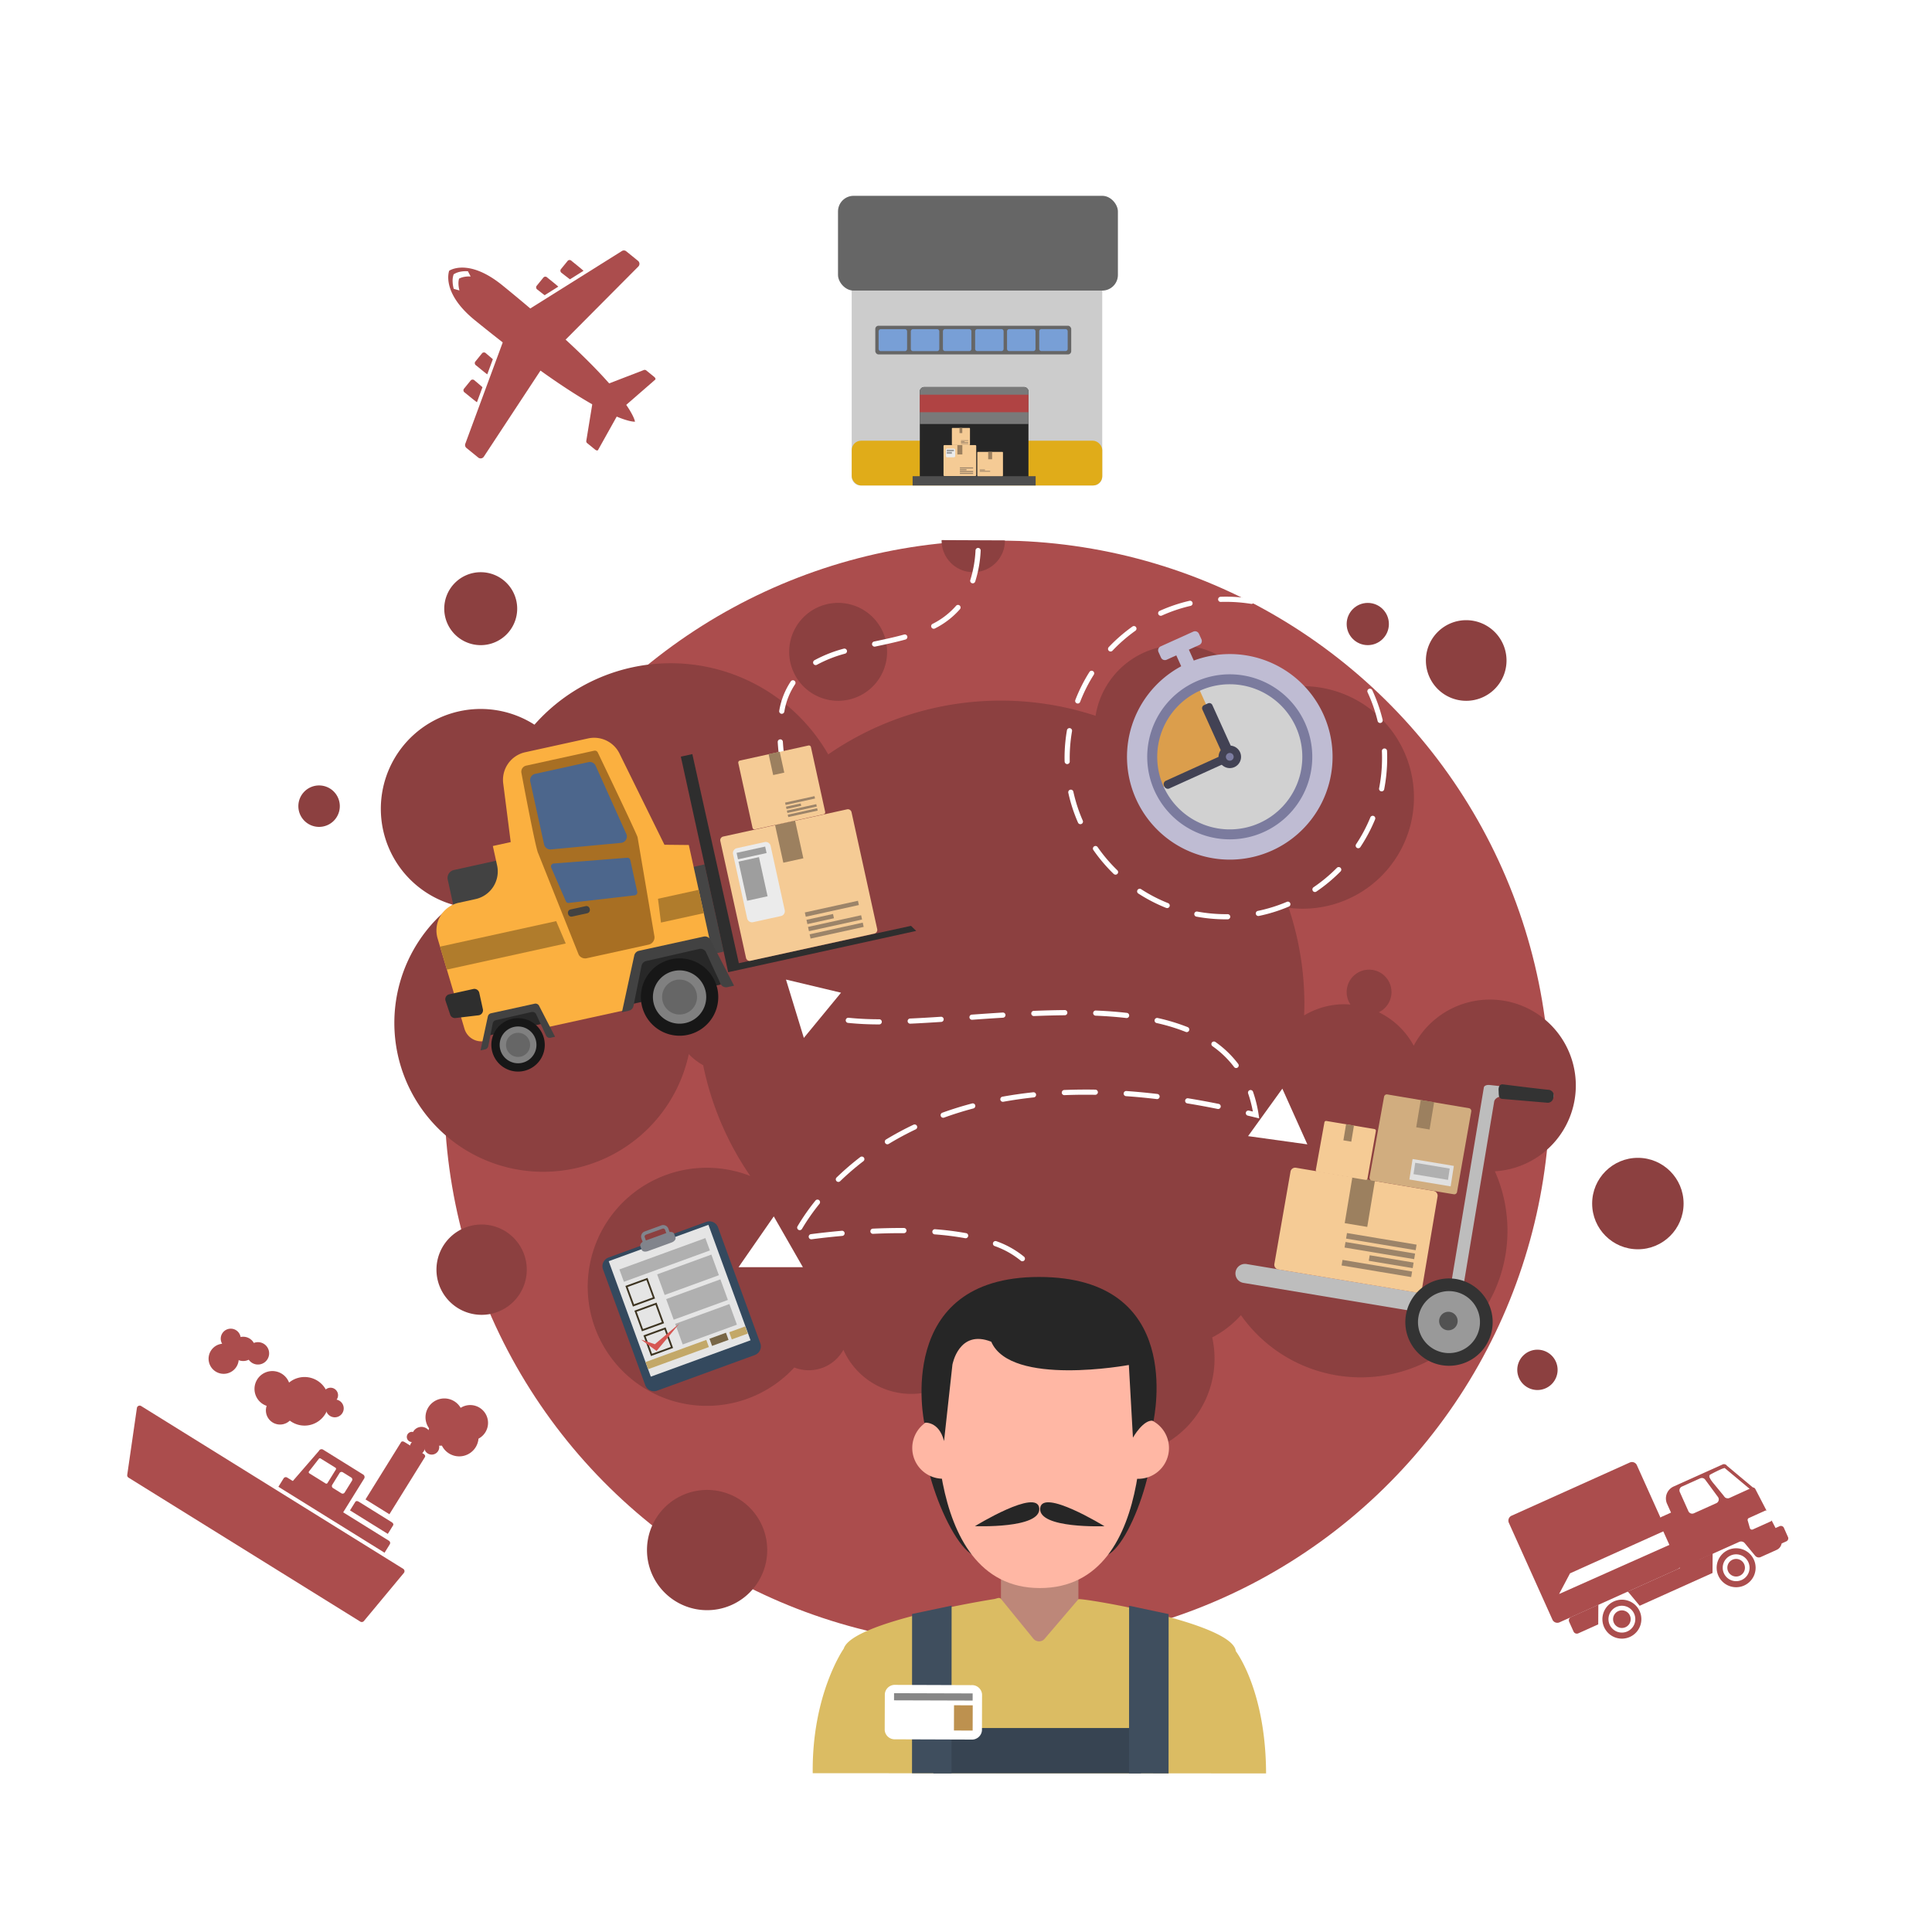 <svg xmlns="http://www.w3.org/2000/svg" viewBox="0 0 292 292"><defs><style>.cls-1{fill:#ab4d4d;}.cls-2{fill:#8c4040;}.cls-3{fill:#fff;}.cls-4{fill:#424242;}.cls-5{fill:#454545;}.cls-6{fill:#282828;}.cls-7{fill:#171717;}.cls-8{fill:gray;}.cls-9{fill:#666;}.cls-10{fill:#fbb040;}.cls-11{fill:#2e2e2e;}.cls-12{fill:#a86f23;}.cls-13{fill:#4c668c;}.cls-14{fill:#b07c2c;}.cls-15{fill:#f5cb95;}.cls-16{fill:#9c805f;}.cls-17{fill:#ebebeb;}.cls-18{fill:#9e9e9e;}.cls-19{fill:#9c8469;}.cls-20{fill:#bdbdbd;}.cls-21{fill:#333;}.cls-22{fill:#999;}.cls-23{fill:#525252;}.cls-24{fill:#d1ad7f;}.cls-25{fill:#e0e0e0;}.cls-26{fill:#b0b0b0;}.cls-27{fill:#bfbcd3;}.cls-28{fill:#d1d1d1;}.cls-29{fill:#db9e4c;}.cls-30{fill:#7b7b9e;}.cls-31{fill:#424254;}.cls-32{fill:#7d7da1;}.cls-33{fill:#34495e;}.cls-34{fill:#e5e5e5;}.cls-35{fill:#81848c;}.cls-36{fill:#c3a868;}.cls-37{fill:#786646;}.cls-38{fill:#3d3421;}.cls-39{fill:#d65753;}.cls-40{fill:#bd8779;}.cls-41{fill:#dbbc63;}.cls-42{fill:#374452;}.cls-43{fill:#3f4e5e;}.cls-44{fill:#262626;}.cls-45{fill:#ffb7a4;}.cls-46{fill:#bd914f;}.cls-47{fill:#878787;}.cls-48{fill:#ccc;}.cls-49{fill:#e0ac19;}.cls-50{fill:#797979;}.cls-51{fill:#4f4f4f;}.cls-52{fill:#b04343;}.cls-53{fill:#789fd6;}</style></defs><title>solution</title><g id="Windows"><circle class="cls-1" cx="150.699" cy="165.248" r="83.555" transform="translate(-35.957 288.442) rotate(-81.062)"/><path class="cls-2" d="M221.6,105.919a6.093,6.093,0,1,0-6.092-6.093A6.093,6.093,0,0,0,221.6,105.919Z"/><circle class="cls-2" cx="206.724" cy="94.314" r="3.191"/><path class="cls-2" d="M225.178,151.076a12.987,12.987,0,0,0-11.508,6.971,11.925,11.925,0,0,0-5.278-5.057,3.387,3.387,0,1,0-4.285-1.164c-.3-.023-.606-.046-.915-.046a11.818,11.818,0,0,0-6.091,1.692c.02-.562.043-1.124.043-1.692a45.824,45.824,0,0,0-2.377-14.573,16.817,16.817,0,1,0,2.067-33.5,16.723,16.723,0,0,0-7.05,1.565,12.676,12.676,0,0,0-24.2,2.912,45.884,45.884,0,0,0-40.406,5.835,27.465,27.465,0,0,0-44.4-4.491A15.091,15.091,0,1,0,68.43,136.732,22.5,22.5,0,1,0,104.1,159.324,9.756,9.756,0,0,0,106.278,161,45.63,45.63,0,0,0,113.4,177.74a17.993,17.993,0,1,0,6.65,28.941,5.967,5.967,0,0,0,7.42-2.674,11.223,11.223,0,0,0,11.874,6.548,14.778,14.778,0,0,0,24.4,8.7,14.783,14.783,0,0,0,19.466-17.119,14.861,14.861,0,0,0,4.343-3.365,22.164,22.164,0,0,0,38.383-21.745,12.987,12.987,0,0,0-.759-25.952Z"/><circle class="cls-2" cx="247.546" cy="181.904" r="6.91"/><path class="cls-2" d="M232.368,203.991a3.047,3.047,0,1,0,3.046,3.047A3.047,3.047,0,0,0,232.368,203.991Z"/><path class="cls-2" d="M126.675,105.919a7.4,7.4,0,1,0-7.4-7.4A7.4,7.4,0,0,0,126.675,105.919Z"/><path class="cls-2" d="M147.1,86.482a4.787,4.787,0,1,0-4.787-4.787A4.787,4.787,0,0,0,147.1,86.482Z"/><path class="cls-2" d="M72.792,185.072a6.825,6.825,0,1,0,6.824,6.825A6.825,6.825,0,0,0,72.792,185.072Z"/><path class="cls-2" d="M106.872,225.186a9.087,9.087,0,1,0,9.086,9.086A9.087,9.087,0,0,0,106.872,225.186Z"/><path class="cls-2" d="M72.656,97.506a5.512,5.512,0,1,0-5.512-5.512A5.512,5.512,0,0,0,72.656,97.506Z"/><path class="cls-2" d="M48.226,118.711a3.132,3.132,0,1,0,3.132,3.131A3.131,3.131,0,0,0,48.226,118.711Z"/><path class="cls-3" d="M156.856,199.1a.392.392,0,0,1-.29-.471h0a10.886,10.886,0,0,0,.309-2.485h0a7.774,7.774,0,0,0-.239-1.955h0a.388.388,0,0,1,.28-.473h0a.388.388,0,0,1,.475.276h0a8.415,8.415,0,0,1,.263,2.152h0a11.7,11.7,0,0,1-.327,2.666h0a.393.393,0,0,1-.38.3h0a.4.4,0,0,1-.091-.011Zm-2.587-8.57a13.114,13.114,0,0,0-3.946-2.205h0a.391.391,0,0,1-.23-.5h0a.394.394,0,0,1,.5-.232h0a13.894,13.894,0,0,1,4.178,2.342h0a.388.388,0,0,1,.045.55h0a.385.385,0,0,1-.3.139h0a.388.388,0,0,1-.253-.094Zm-32.041-3.564a.389.389,0,0,1,.333-.439h0c1.235-.159,2.836-.347,4.672-.509h0a.389.389,0,0,1,.423.353h0a.391.391,0,0,1-.354.423h0c-1.823.163-3.414.347-4.639.509h0a.253.253,0,0,1-.047,0h0a.388.388,0,0,1-.388-.34Zm23.643.175a44.56,44.56,0,0,0-4.6-.579h0a.389.389,0,0,1-.36-.417h0a.388.388,0,0,1,.417-.36h0a45.554,45.554,0,0,1,4.684.589h0a.388.388,0,0,1,.315.452h0a.391.391,0,0,1-.385.321h0a.331.331,0,0,1-.07-.006Zm-14.32-1.037a.385.385,0,0,1,.369-.408h0c1.352-.063,2.756-.1,4.185-.1h0c.171,0,.343,0,.515,0h0a.389.389,0,0,1,.384.4h0a.386.386,0,0,1-.391.384H136.1c-1.413,0-2.807.035-4.147.1h-.018a.388.388,0,0,1-.389-.372Zm-10.873-.233a.385.385,0,0,1-.141-.531h0a32.1,32.1,0,0,1,2.712-3.888h0a.391.391,0,0,1,.55-.061h0a.4.4,0,0,1,.058.55h0a31.8,31.8,0,0,0-2.648,3.794h0a.387.387,0,0,1-.334.191h0a.37.37,0,0,1-.2-.055Zm5.753-7.356a.388.388,0,0,1,.009-.551h0a41.548,41.548,0,0,1,3.577-3.084h0a.393.393,0,0,1,.548.073h0a.392.392,0,0,1-.074.548h0a40.717,40.717,0,0,0-3.51,3.023h0a.39.39,0,0,1-.271.109h0a.386.386,0,0,1-.279-.118Zm7.354-5.761a.386.386,0,0,1,.13-.534h0a46.144,46.144,0,0,1,4.153-2.234h0a.391.391,0,0,1,.519.185h0a.389.389,0,0,1-.185.518h0a45.975,45.975,0,0,0-4.083,2.2h0a.394.394,0,0,1-.2.057h0a.386.386,0,0,1-.332-.188Zm55.958-3.86c-.387-.095-.773-.187-1.154-.279h0a.392.392,0,0,1-.29-.472h0a.386.386,0,0,1,.471-.286h0c.194.045.388.091.584.139h0a18.371,18.371,0,0,0-.711-2.729h0a.389.389,0,0,1,.238-.5h0a.392.392,0,0,1,.5.241h0a19.258,19.258,0,0,1,.846,3.446h0l.086.579-.567-.143Zm-47.557-.219a.389.389,0,0,1,.232-.5h0c1.419-.512,2.915-.983,4.5-1.4h0a.389.389,0,0,1,.477.277h0a.393.393,0,0,1-.28.477h0c-1.556.414-3.033.879-4.427,1.384h0v0a.391.391,0,0,1-.134.024h0a.385.385,0,0,1-.365-.256Zm41.849-1.069q-2.349-.477-4.589-.841h0a.39.39,0,0,1-.322-.448h0a.389.389,0,0,1,.446-.322h0q2.257.369,4.618.844h0a.39.39,0,0,1,.305.461h0a.39.39,0,0,1-.383.313h0a.381.381,0,0,1-.075-.007Zm-32.843-1.4a.389.389,0,0,1,.314-.455h0c1.49-.267,3.039-.494,4.656-.666h0a.391.391,0,0,1,.43.344h0a.389.389,0,0,1-.348.43h0c-1.6.171-3.128.395-4.6.659h0v0a.4.4,0,0,1-.069.006h0a.392.392,0,0,1-.385-.321Zm23.637-.093q-2.382-.282-4.64-.439h0a.391.391,0,0,1-.36-.417h0a.387.387,0,0,1,.414-.362h0q2.277.162,4.678.445h0a.392.392,0,0,1,.343.433h0a.393.393,0,0,1-.388.344h0a.373.373,0,0,1-.047,0Zm-14.352-.967a.387.387,0,0,1,.372-.407h0q1.586-.063,3.247-.064h0c.479,0,.964,0,1.453.013h0a.392.392,0,0,1,.385.394h0a.4.4,0,0,1-.4.386h0c-.487-.01-.965-.013-1.441-.013h0q-1.644,0-3.215.064h-.017a.386.386,0,0,1-.387-.373Zm26.04-3.882a14.634,14.634,0,0,0-3.265-3.144h0a.392.392,0,0,1-.095-.545h0a.391.391,0,0,1,.543-.092h0a15.431,15.431,0,0,1,3.441,3.313h0v0a.391.391,0,0,1-.077.547h0a.388.388,0,0,1-.234.079h0a.393.393,0,0,1-.313-.155Zm-7.3-5.3a28.876,28.876,0,0,0-4.409-1.343h0a.39.39,0,0,1-.3-.467h0a.387.387,0,0,1,.465-.294h0a29.748,29.748,0,0,1,4.532,1.378h0a.39.39,0,0,1,.216.507h0a.391.391,0,0,1-.363.247h0a.392.392,0,0,1-.144-.028ZM128.171,154.6a.39.39,0,0,1-.346-.43h0a.389.389,0,0,1,.429-.344h0a45.832,45.832,0,0,0,4.634.223h0a.389.389,0,0,1,.388.392h0a.39.39,0,0,1-.391.388h0a45.922,45.922,0,0,1-4.714-.229Zm9.006-.255a.388.388,0,0,1,.369-.407h0c1.506-.067,3.065-.159,4.665-.267h0a.393.393,0,0,1,.417.366h0a.391.391,0,0,1-.363.413h0c-1.606.105-3.172.2-4.68.268h-.019a.389.389,0,0,1-.389-.373Zm9.343-.582a.386.386,0,0,1,.36-.413h0c1.54-.109,3.1-.218,4.674-.316h0a.39.39,0,0,1,.414.366h0a.4.4,0,0,1-.366.414h0c-1.569.095-3.128.2-4.668.312h-.024a.388.388,0,0,1-.39-.363Zm23.711.1c-1.5-.175-3.052-.286-4.64-.353h0a.392.392,0,0,1-.373-.408h0a.392.392,0,0,1,.408-.372h0c1.6.067,3.17.181,4.694.356h0a.4.4,0,0,1,.343.433h0a.394.394,0,0,1-.391.346h0l-.041,0Zm-46.715-.293a6.26,6.26,0,0,1-3.675-3.163h0a.386.386,0,0,1,.194-.512h0a.39.39,0,0,1,.515.194h0a5.479,5.479,0,0,0,3.249,2.752h0a.391.391,0,0,1,.22.507h0a.389.389,0,0,1-.363.248h0a.381.381,0,0,1-.14-.026Zm32.347-.382a.391.391,0,0,1,.372-.407h0c1.572-.064,3.141-.108,4.694-.121h0a.386.386,0,0,1,.391.385h0a.389.389,0,0,1-.385.4h0c-1.543.013-3.1.057-4.665.121h-.017a.391.391,0,0,1-.39-.373Z"/><path class="cls-3" d="M118.15,116.844a35.625,35.625,0,0,1-.607-4.687h0a.39.39,0,0,1,.368-.412h0a.39.39,0,0,1,.411.368h0a35.2,35.2,0,0,0,.594,4.585h0v0a.39.39,0,0,1-.31.455h0a.423.423,0,0,1-.07.006h0a.393.393,0,0,1-.386-.319Zm-.063-8.966a.393.393,0,0,1-.313-.456h0a11.293,11.293,0,0,1,1.746-4.44h0a.392.392,0,0,1,.544-.1h0a.39.39,0,0,1,.1.543h0a10.525,10.525,0,0,0-1.622,4.137h0a.4.4,0,0,1-.387.323h0a.42.42,0,0,1-.069-.006Zm4.855-7.553a.391.391,0,0,1,.148-.534h0a20.058,20.058,0,0,1,4.426-1.75h0a.393.393,0,0,1,.483.269h0a.39.39,0,0,1-.272.481h0a19.439,19.439,0,0,0-4.253,1.68h0a.4.4,0,0,1-.192.051h0a.391.391,0,0,1-.34-.2Zm8.862-2.9a.393.393,0,0,1,.3-.465h0c1.534-.323,3.068-.649,4.541-1.056h0a.392.392,0,0,1,.481.272h0a.392.392,0,0,1-.275.481h0c-1.5.414-3.053.743-4.586,1.068h0a.362.362,0,0,1-.08.008h0a.392.392,0,0,1-.382-.308Zm8.973-2.606a.385.385,0,0,1,.167-.525h0a11.694,11.694,0,0,0,3.552-2.733h0a.388.388,0,0,1,.551-.041h0a.392.392,0,0,1,.04.551h0a12.506,12.506,0,0,1-3.785,2.915h0a.388.388,0,0,1-.179.044h0a.39.39,0,0,1-.346-.211Zm6.126-6.673a.387.387,0,0,1-.25-.491h0a17.884,17.884,0,0,0,.787-4.475h0a.39.39,0,0,1,.412-.367h0a.389.389,0,0,1,.366.412h0a18.326,18.326,0,0,1-.825,4.671h0a.394.394,0,0,1-.371.269h0a.375.375,0,0,1-.119-.019Z"/><path class="cls-3" d="M185.282,138.947a24.6,24.6,0,0,1-4.462-.407h0a.39.39,0,0,1-.312-.454h0a.386.386,0,0,1,.454-.312h0a23.847,23.847,0,0,0,4.32.392h.26a.4.4,0,0,1,.4.387h0a.4.4,0,0,1-.389.394h-.266Zm4.525-.813a.39.39,0,0,1,.3-.461h0a23.553,23.553,0,0,0,4.386-1.37h0a.387.387,0,0,1,.511.207h0a.388.388,0,0,1-.206.508h0a23.937,23.937,0,0,1-4.532,1.417h0a.363.363,0,0,1-.08.009h0a.393.393,0,0,1-.381-.31Zm-13.548-.91a24.312,24.312,0,0,1-4.217-2.18h0a.389.389,0,0,1-.115-.54h0a.392.392,0,0,1,.541-.115h0a23.377,23.377,0,0,0,4.081,2.111h0a.389.389,0,0,1,.218.5h0a.391.391,0,0,1-.365.247h0a.379.379,0,0,1-.143-.028Zm22.164-2.58a.392.392,0,0,1,.1-.543h0a23.77,23.77,0,0,0,3.534-2.94h0a.39.39,0,0,1,.55,0h0a.391.391,0,0,1,0,.553h0a24.637,24.637,0,0,1-3.649,3.035h0a.389.389,0,0,1-.22.069h0a.393.393,0,0,1-.323-.171Zm-30.1-2.556a24.573,24.573,0,0,1-3.073-3.616h0a.388.388,0,0,1,.1-.54h0a.391.391,0,0,1,.544.095h0a23.709,23.709,0,0,0,2.977,3.5h0a.386.386,0,0,1,.01.55h0a.384.384,0,0,1-.28.119h0a.392.392,0,0,1-.273-.11Zm36.746-3.953a.386.386,0,0,1-.112-.537h0a23.265,23.265,0,0,0,2.155-4.058h0a.388.388,0,0,1,.509-.214h0a.389.389,0,0,1,.209.509h0a24.34,24.34,0,0,1-2.224,4.192h0a.389.389,0,0,1-.324.175h0a.382.382,0,0,1-.216-.067Zm-42.139-3.8a24.183,24.183,0,0,1-1.468-4.516h0a.391.391,0,0,1,.3-.464h0a.39.39,0,0,1,.464.3h0a23.417,23.417,0,0,0,1.421,4.366h0v0a.388.388,0,0,1-.2.512h0a.4.4,0,0,1-.158.033h0a.388.388,0,0,1-.357-.233Zm45.813-4.735a.387.387,0,0,1-.306-.458h0a23.736,23.736,0,0,0,.442-4.574h0c0-.346-.006-.7-.022-1.038h0a.387.387,0,0,1,.372-.407h0a.388.388,0,0,1,.406.371h0c.016.356.023.716.023,1.074h0a24.671,24.671,0,0,1-.454,4.726h0a.392.392,0,0,1-.385.313h0a.488.488,0,0,1-.076-.007Zm-47.84-4.5c0-.177-.007-.355-.007-.537h0a24.605,24.605,0,0,1,.359-4.191h0a.392.392,0,0,1,.451-.321h0a.394.394,0,0,1,.319.451h0a23.627,23.627,0,0,0-.35,4.061h0c0,.176,0,.35.006.522h0a.39.39,0,0,1-.381.4H161.3a.389.389,0,0,1-.39-.385Zm47.309-6.126a23.382,23.382,0,0,0-1.516-4.336h0a.386.386,0,0,1,.191-.518h0a.39.39,0,0,1,.518.191h0a24.176,24.176,0,0,1,1.566,4.478h0a.39.39,0,0,1-.285.473h0a.377.377,0,0,1-.093.012h0a.393.393,0,0,1-.381-.3ZM162.749,106.3a.387.387,0,0,1-.226-.5h0a24.151,24.151,0,0,1,2.136-4.243h0a.386.386,0,0,1,.537-.12h0a.389.389,0,0,1,.12.537h0a23.447,23.447,0,0,0-2.065,4.106h0a.389.389,0,0,1-.361.25h0a.389.389,0,0,1-.141-.028Zm41.617-5.619a23.689,23.689,0,0,0-3.054-3.435h0v0a.392.392,0,0,1-.019-.553h0a.387.387,0,0,1,.55-.022h0A24.353,24.353,0,0,1,205,100.219h0a.394.394,0,0,1-.082.547h0a.4.4,0,0,1-.231.074h0a.388.388,0,0,1-.316-.161Zm-36.78-2.32a.394.394,0,0,1-.016-.553h0a24.628,24.628,0,0,1,3.585-3.114h0a.385.385,0,0,1,.543.092h0a.391.391,0,0,1-.092.543h0a23.5,23.5,0,0,0-3.467,3.016h0a.394.394,0,0,1-.285.122h0a.392.392,0,0,1-.268-.106Zm30.068-3.9a23.418,23.418,0,0,0-4.128-2.018h0a.394.394,0,0,1-.23-.5h0a.389.389,0,0,1,.5-.229h0a24.348,24.348,0,0,1,4.265,2.085h0a.389.389,0,0,1,.127.537h0a.389.389,0,0,1-.332.186h0a.388.388,0,0,1-.205-.059Zm-22.581-1.621a.39.39,0,0,1,.2-.515h0a24.256,24.256,0,0,1,4.5-1.519h0a.391.391,0,0,1,.468.293h0a.392.392,0,0,1-.293.47h0a23.311,23.311,0,0,0-4.35,1.468h0a.408.408,0,0,1-.159.033h0a.393.393,0,0,1-.36-.23Zm14.013-1.573a23.852,23.852,0,0,0-3.8-.305h0c-.264,0-.525,0-.782.013h0a.392.392,0,0,1-.4-.379h0a.389.389,0,0,1,.378-.4h0c.268-.01.537-.016.808-.016h0a24.19,24.19,0,0,1,3.927.318h0a.393.393,0,0,1,.325.448h0a.391.391,0,0,1-.385.326h0a.446.446,0,0,1-.063,0Z"/><polygon class="cls-3" points="111.621 191.521 116.947 183.844 121.347 191.521 111.621 191.521"/><polygon class="cls-3" points="197.591 172.956 188.634 171.713 193.81 164.535 197.591 172.956"/><polygon class="cls-3" points="118.793 148.051 127.113 150.035 121.491 156.869 118.793 148.051"/><polygon class="cls-3" points="137.932 81.611 147.658 74.275 157.092 81.694 137.932 81.611"/><path class="cls-4" d="M70.272,138.877l6.656-1.462a1.235,1.235,0,0,0,.981-1.441L76.8,130.92a1.235,1.235,0,0,0-1.5-.9l-6.656,1.462a1.235,1.235,0,0,0-.98,1.442l1.111,5.054A1.232,1.232,0,0,0,70.272,138.877Z"/><polygon class="cls-5" points="109.374 143.829 107.565 144.227 102.86 131.442 106.479 130.647 109.374 143.829"/><polygon class="cls-6" points="108.96 148.796 95.598 151.731 93.767 143.394 106.249 140.652 108.96 148.796"/><polygon class="cls-6" points="83.824 154.317 72.211 156.869 71.457 153.434 82.191 151.076 83.824 154.317"/><path class="cls-7" d="M97,151.948a5.847,5.847,0,1,0,4.454-6.966A5.845,5.845,0,0,0,97,151.948Z"/><path class="cls-8" d="M98.777,151.557a4.028,4.028,0,1,0,3.066-4.8A4.025,4.025,0,0,0,98.777,151.557Z"/><path class="cls-9" d="M100.131,151.26a2.64,2.64,0,1,0,2.009-3.146A2.639,2.639,0,0,0,100.131,151.26Z"/><path class="cls-10" d="M70.2,155.488l-4.057-13.641a4.276,4.276,0,0,1,3.181-5.4l2.548-.56a4.277,4.277,0,0,0,3.259-5.094l-.643-2.928,2.7-.593-1.12-8.772a4.275,4.275,0,0,1,3.311-4.808l9.5-2.087a4.276,4.276,0,0,1,4.82,2.429l6.724,13.641,3.684.038,3.334,15.171c.189.865-.825-.433-1.688-.232l-8.022,1.861a1.62,1.62,0,0,0-1.2,1.184l-1.41,5.915c-.149.6-.167.956-.768,1.088l-11.859,2.6L81,152.5,74.4,153.884l-1.076,3.442A2.658,2.658,0,0,1,70.2,155.488Z"/><path class="cls-4" d="M72.625,158.753l1.107-5.124a.623.623,0,0,1,.477-.483L80.8,151.7a.625.625,0,0,1,.642.248l2.449,4.747-.679.149a.624.624,0,0,1-.657-.27L81,153.226a.625.625,0,0,0-.664-.268l-5.394,1.229a.628.628,0,0,0-.474.493l-.668,3.426a.621.621,0,0,1-.478.494Z"/><path class="cls-4" d="M94,152.986l1.86-8.563a.924.924,0,0,1,.708-.719l9.784-2.149a.931.931,0,0,1,.956.368l3.638,7.052-1.01.222a.922.922,0,0,1-.974-.4l-2.3-4.972a.929.929,0,0,0-.987-.4l-8.014,1.825a.931.931,0,0,0-.705.732l-1.208,6.042a.922.922,0,0,1-.709.733Z"/><polygon class="cls-11" points="138.474 140.696 110.057 146.938 102.901 114.356 104.638 113.975 111.667 145.577 137.69 139.933 138.474 140.696"/><path class="cls-7" d="M74.358,158.787a4.036,4.036,0,1,0,3.073-4.807A4.033,4.033,0,0,0,74.358,158.787Z"/><path class="cls-8" d="M75.585,158.518a2.78,2.78,0,1,0,2.116-3.311A2.778,2.778,0,0,0,75.585,158.518Z"/><path class="cls-9" d="M76.519,158.312a1.822,1.822,0,1,0,1.387-2.171A1.823,1.823,0,0,0,76.519,158.312Z"/><path class="cls-12" d="M98.037,142.771l-9.359,2.055a1.124,1.124,0,0,1-1.211-.527l-6.118-15.317c-.35-.594-2.009-9.327-2.545-12.177a.937.937,0,0,1,.721-1.087l10.268-2.255a.492.492,0,0,1,.556.267c.981,2.047,5.913,12.349,6.014,12.81l2.531,14.891A1.125,1.125,0,0,1,98.037,142.771Z"/><path class="cls-13" d="M80.884,116.958l8.056-1.77a.969.969,0,0,1,1.042.454l4.63,10.291a.968.968,0,0,1-.743,1.456l-10.6.993a.967.967,0,0,1-1.036-.755l-2.09-9.516A.968.968,0,0,1,80.884,116.958Z"/><path class="cls-13" d="M95.974,135.314l-9.955,1.148a.446.446,0,0,1-.48-.21l-2.207-5.072a.446.446,0,0,1,.343-.671l11.109-.869a.445.445,0,0,1,.477.348l1.053,4.794A.447.447,0,0,1,95.974,135.314Z"/><path class="cls-11" d="M72.375,153.445l-3.474.413a.764.764,0,0,1-.861-.508l-.7-2.087a.761.761,0,0,1,.56-.986l3.63-.8a.764.764,0,0,1,.909.581l.543,2.471A.764.764,0,0,1,72.375,153.445Z"/><polygon class="cls-14" points="85.502 142.597 67.542 146.542 66.51 143.073 84.06 139.218 85.502 142.597"/><polygon class="cls-14" points="106.377 138.012 99.9 139.435 99.447 135.838 105.602 134.486 106.377 138.012"/><path class="cls-4" d="M88.747,138.028l-2.274.5a.5.5,0,0,1-.6-.356l-.031-.142a.5.5,0,0,1,.4-.576l2.274-.5a.5.5,0,0,1,.6.357l.031.141A.5.5,0,0,1,88.747,138.028Z"/><path class="cls-15" d="M132.148,141.1l-18.719,4.111a.566.566,0,0,1-.677-.431l-3.882-17.67a.569.569,0,0,1,.434-.676l18.719-4.112a.567.567,0,0,1,.676.433l3.881,17.669A.568.568,0,0,1,132.148,141.1Z"/><rect class="cls-16" x="117.727" y="124.282" width="3.1" height="5.84" transform="translate(-24.506 28.543) rotate(-12.385)"/><path class="cls-17" d="M112.536,127.6h4.316a.749.749,0,0,1,.749.749V138.3a.748.748,0,0,1-.748.748h-4.317a.747.747,0,0,1-.747-.747v-9.953a.748.748,0,0,1,.748-.748Z" transform="translate(-25.938 27.719) rotate(-12.392)"/><rect class="cls-18" x="111.383" y="128.412" width="4.423" height="1" transform="translate(-25.018 27.381) rotate(-12.392)"/><rect class="cls-18" x="112.231" y="129.815" width="3.166" height="6.057" transform="translate(-25.858 27.521) rotate(-12.393)"/><rect class="cls-19" x="121.617" y="137.017" width="8.219" height="0.66" transform="translate(-26.538 30.17) rotate(-12.388)"/><rect class="cls-19" x="122.098" y="139.203" width="8.218" height="0.66" transform="translate(-26.998 30.327) rotate(-12.389)"/><rect class="cls-19" x="122.342" y="140.318" width="8.219" height="0.659" transform="translate(-27.239 30.417) rotate(-12.393)"/><rect class="cls-19" x="121.91" y="138.572" width="4.11" height="0.66" transform="translate(-26.924 29.844) rotate(-12.394)"/><path class="cls-15" d="M112.845,113.688h10.611a.315.315,0,0,1,.315.315v10.016a.314.314,0,0,1-.314.314H112.845a.314.314,0,0,1-.314-.314V114a.314.314,0,0,1,.314-.314Z" transform="translate(-22.783 28.121) rotate(-12.389)"/><rect class="cls-16" x="116.491" y="113.761" width="1.716" height="3.233" transform="translate(-22 27.83) rotate(-12.375)"/><rect class="cls-19" x="118.644" y="120.813" width="4.551" height="0.365" transform="translate(-23.145 28.763) rotate(-12.39)"/><rect class="cls-19" x="118.91" y="122.023" width="4.551" height="0.365" transform="translate(-23.398 28.848) rotate(-12.39)"/><rect class="cls-19" x="119.046" y="122.64" width="4.551" height="0.365" transform="translate(-23.528 28.892) rotate(-12.39)"/><rect class="cls-19" x="118.806" y="121.674" width="2.275" height="0.365" transform="translate(-23.352 28.574) rotate(-12.39)"/><path class="cls-20" d="M233.878,164.922c-2.1-.2-6.795-.722-8.7-.935-.476-.054-.866.1-.91.363l-5.318,31.888c-.047.279.329.572.838.658l.019,0c.509.086.96-.072,1.007-.349l5.014-30.061c.1-.583.959-.949,2.029-.86l6.081.5c.457.037.825-.118.867-.367l.028-.167C234.88,165.29,234.436,164.974,233.878,164.922Z"/><path class="cls-21" d="M226.517,165.3c.017.413.1.75.514.785l6.832.581a.844.844,0,0,0,.885-.653l.063-.271a.84.84,0,0,0-.734-1.027c-1.611-.158-4.886-.566-6.9-.821-.506-.065-.7.343-.682.853Z"/><path class="cls-20" d="M187.965,193.9l33.793,5.637.475-2.846-33.811-5.64A1.443,1.443,0,1,0,187.965,193.9Z"/><path class="cls-15" d="M214.92,194.762l2.352-13.937a.716.716,0,0,0-.586-.823l-20.817-3.509a.715.715,0,0,0-.822.585l-2.44,13.958a.716.716,0,0,0,.587.826l20.9,3.485A.712.712,0,0,0,214.92,194.762Z"/><rect class="cls-19" x="208.347" y="182.327" width="0.851" height="10.665" transform="translate(-10.68 362.709) rotate(-80.53)"/><rect class="cls-19" x="208.122" y="183.679" width="0.85" height="10.665" transform="translate(-12.203 363.616) rotate(-80.53)"/><rect class="cls-19" x="209.837" y="187.323" width="0.85" height="6.73" transform="translate(-12.405 366.731) rotate(-80.535)"/><rect class="cls-19" x="207.67" y="186.384" width="0.851" height="10.665" transform="translate(-15.249 365.429) rotate(-80.529)"/><rect class="cls-16" x="201.993" y="179.942" width="7.056" height="3.453" transform="translate(-7.453 354.54) rotate(-80.541)"/><path class="cls-21" d="M224.37,195.985a6.6,6.6,0,1,0-1.537,9.21A6.6,6.6,0,0,0,224.37,195.985Z"/><path class="cls-22" d="M222.808,197.1a4.683,4.683,0,1,0-1.09,6.533A4.683,4.683,0,0,0,222.808,197.1Z"/><path class="cls-23" d="M220.049,198.852a1.4,1.4,0,1,0-.326,1.947A1.4,1.4,0,0,0,220.049,198.852Z"/><path class="cls-24" d="M220.216,180.152l2.149-12.172a.425.425,0,0,0-.347-.489l-12.343-2.08a.423.423,0,0,0-.488.347l-2.2,12.186a.425.425,0,0,0,.348.489l12.4,2.068A.423.423,0,0,0,220.216,180.152Z"/><polygon class="cls-25" points="213.012 178.268 219.25 179.309 219.732 176.213 213.495 175.172 213.012 178.268"/><polygon class="cls-26" points="213.636 177.457 218.85 178.327 219.107 176.612 213.894 175.742 213.636 177.457"/><rect class="cls-16" x="213.305" y="167.456" width="4.184" height="2.048" transform="translate(13.801 353.251) rotate(-80.538)"/><path class="cls-15" d="M206.679,178.118l1.268-7.181a.251.251,0,0,0-.206-.288l-7.281-1.228a.249.249,0,0,0-.287.205l-1.3,7.189a.248.248,0,0,0,.205.288l7.311,1.221A.251.251,0,0,0,206.679,178.118Z"/><rect class="cls-16" x="202.603" y="170.628" width="2.468" height="1.208" transform="translate(1.399 344.114) rotate(-80.529)"/><path class="cls-27" d="M178.512,97.755h1.149a.468.468,0,0,1,.468.468v2.353a.468.468,0,0,1-.468.468h-1.151a.469.469,0,0,1-.469-.469v-2.35a.47.47,0,0,1,.47-.47Z" transform="translate(-25.048 82.63) rotate(-24.336)"/><path class="cls-27" d="M176.33,99.71l4.932-2.231a.648.648,0,0,0,.323-.856l-.38-.836a.646.646,0,0,0-.856-.323l-4.932,2.23a.648.648,0,0,0-.323.857l.38.837A.647.647,0,0,0,176.33,99.71Z"/><path class="cls-27" d="M171.714,120.792a15.535,15.535,0,1,0,7.751-20.557A15.535,15.535,0,0,0,171.714,120.792Z"/><path class="cls-28" d="M175.188,119.219a11.721,11.721,0,1,0,5.849-15.51A11.721,11.721,0,0,0,175.188,119.219Z"/><path class="cls-29" d="M181.037,103.709l4.83,10.679-10.679,4.831a16.516,16.516,0,0,1-.817-6.7,12.42,12.42,0,0,1,2.966-6.173A29.919,29.919,0,0,1,181.037,103.709Z"/><path class="cls-30" d="M174.5,119.53a12.473,12.473,0,1,1,16.506,6.222A12.484,12.484,0,0,1,174.5,119.53Zm1.371-.62a10.968,10.968,0,1,0,5.471-14.516A10.981,10.981,0,0,0,175.874,118.91Z"/><path class="cls-31" d="M184.321,115.088a1.7,1.7,0,1,0,.847-2.246A1.7,1.7,0,0,0,184.321,115.088Z"/><path class="cls-31" d="M182.564,106.307l-.585.265a.506.506,0,0,0-.253.67l3.178,7.026a.506.506,0,0,0,.672.252l.585-.264a.5.5,0,0,0,.251-.67l-3.179-7.027A.506.506,0,0,0,182.564,106.307Z"/><path class="cls-31" d="M176.008,115.782H186.48a.569.569,0,0,1,.569.569v.14a.57.57,0,0,1-.57.57H176.009a.568.568,0,0,1-.568-.568v-.144a.567.567,0,0,1,.567-.567Z" transform="translate(-31.904 85.256) rotate(-24.396)"/><path class="cls-32" d="M185.334,114.631a.586.586,0,1,0,.292-.777A.586.586,0,0,0,185.334,114.631Z"/><path class="cls-33" d="M114.079,204.8,99.308,210.19a1.4,1.4,0,0,1-1.786-.832l-6.385-17.51a1.392,1.392,0,0,1,.831-1.786l14.77-5.386a1.393,1.393,0,0,1,1.786.831l6.385,17.511A1.392,1.392,0,0,1,114.079,204.8Z"/><rect class="cls-34" x="94.694" y="187.304" width="16.045" height="18.576" transform="translate(-61.142 47.095) rotate(-20.038)"/><path class="cls-35" d="M101.406,186.768l-4.072,1.485-.391-1.071a.828.828,0,0,1,.493-1.06l2.519-.919a.828.828,0,0,1,1.06.494Zm-3.755.8,3.075-1.122-.209-.572a.3.3,0,0,0-.379-.176l-2.521.918a.3.3,0,0,0-.175.38Z"/><path class="cls-35" d="M101.5,187.791l-3.575,1.3c-.424.156-.845.067-.94-.195l-.208-.567c-.1-.263.171-.6.594-.757l3.574-1.3c.425-.156.846-.068.942.2l.206.567C102.187,187.3,101.92,187.636,101.5,187.791Z"/><rect class="cls-36" x="97.459" y="204.151" width="9.781" height="1.151" transform="translate(-63.924 47.432) rotate(-20.028)"/><rect class="cls-36" x="110.334" y="200.77" width="2.573" height="1.151" transform="matrix(0.94, -0.342, 0.342, 0.94, -62.169, 50.361)"/><rect class="cls-37" x="107.342" y="201.848" width="2.652" height="1.15" transform="translate(-62.778 49.485) rotate(-20.037)"/><rect class="cls-26" x="93.536" y="189.433" width="13.83" height="1.99" transform="translate(-59.154 45.931) rotate(-20.033)"/><rect class="cls-26" x="99.625" y="191.01" width="8.723" height="3.317" transform="translate(-59.709 47.279) rotate(-20.033)"/><rect class="cls-26" x="100.989" y="194.75" width="8.723" height="3.316" transform="translate(-60.919 47.985) rotate(-20.037)"/><rect class="cls-26" x="102.352" y="198.488" width="8.722" height="3.317" transform="translate(-62.093 48.651) rotate(-20.028)"/><path class="cls-38" d="M97.709,193.475l.955,2.617-2.846,1.038-.956-2.617,2.847-1.038Zm.159-.34-3.346,1.219,1.137,3.117L99,196.251l-1.135-3.116Z"/><path class="cls-38" d="M99.073,197.215l.954,2.616-2.846,1.038-.954-2.617,2.846-1.037Zm.158-.341-3.345,1.22,1.136,3.115,3.345-1.219-1.136-3.116Z"/><path class="cls-38" d="M100.436,200.953l.954,2.618-2.846,1.037-.954-2.617,2.846-1.038Zm.158-.34-3.344,1.22,1.136,3.115,3.344-1.219-1.136-3.116Z"/><polygon class="cls-39" points="96.88 202.461 98.971 203.164 102.697 200.023 99.236 204.18 96.88 202.461"/><rect class="cls-40" x="151.282" y="232.379" width="11.706" height="16.796"/><path class="cls-41" d="M151.282,241.647l4.924,6.049a1.106,1.106,0,0,0,1.655.012l5.127-6c.252-.282,23.354,3.543,23.789,7.843,0,0,4.533,5.865,4.576,18.482L122.834,268c-.141-11.956,4.691-18.833,4.691-18.833,1.3-4.147,22.74-7.489,22.74-7.489C150.642,241.617,151.035,241.359,151.282,241.647Z"/><rect class="cls-42" x="141.069" y="261.171" width="31.377" height="6.848"/><polygon class="cls-43" points="170.64 268.027 176.614 268.03 176.625 243.953 170.652 242.686 170.64 268.027"/><polygon class="cls-43" points="143.813 268.013 137.841 268.01 137.852 243.936 143.824 242.674 143.813 268.013"/><path class="cls-44" d="M173.651,213.868c2.521,4.76-3.129,21.347-7.044,21.345l-18.805-.008c-3.886,0-10.644-17.745-7.178-21.245,4.32-2.931,15.122-6.6,15.122-6.6S170.4,211.049,173.651,213.868Z"/><path class="cls-45" d="M171.609,223.487a4.649,4.649,0,0,0,1.879-9.044C171.261,213.982,169.38,223.023,171.609,223.487Z"/><path class="cls-45" d="M142.94,223.475a4.649,4.649,0,0,1-1.871-9.045C143.3,213.969,145.17,223.012,142.94,223.475Z"/><path class="cls-45" d="M157.156,240.017c-18.461-.009-15.5-31.68-15.5-31.68s.764-10.379,15.116-10.373c12.509.006,15.586,10.644,15.586,10.644S175.745,240.024,157.156,240.017Z"/><path class="cls-3" d="M135.318,262.876l11.476.04a1.516,1.516,0,0,0,1.618-1.387l.015-5.438a1.509,1.509,0,0,0-1.606-1.4l-11.475-.041a1.514,1.514,0,0,0-1.614,1.389l-.019,5.437A1.512,1.512,0,0,0,135.318,262.876Z"/><rect class="cls-46" x="143.691" y="258.232" width="3.815" height="2.827" transform="translate(-114.512 404.412) rotate(-89.817)"/><rect class="cls-47" x="140.543" y="250.56" width="1.081" height="11.88" transform="matrix(0.003, -1, 1, 0.003, -115.858, 396.778)"/><path class="cls-44" d="M174.356,214.743c-1.508-.338-3.126,2.54-3.126,2.54l-.617-10.982s-17.839,3.31-20.795-3.514c-4.9-1.95-5.87,3.467-5.87,3.467s-1.318,12.012-1.266,11.548c-.789-3.09-2.986-2.777-2.986-2.777S135,192.987,157.052,193,174.394,214.119,174.356,214.743Z"/><path class="cls-44" d="M157.21,227.968c-.269,3.1,9.714,2.7,9.714,2.7S157.483,224.865,157.21,227.968Z"/><path class="cls-44" d="M157.072,227.968c.267,3.1-9.716,2.693-9.716,2.693S156.8,224.865,157.072,227.968Z"/><path class="cls-48" d="M130.059,42.233h35.2a1.333,1.333,0,0,1,1.333,1.333V72.04a1.333,1.333,0,0,1-1.333,1.333h-35.2a1.334,1.334,0,0,1-1.334-1.334V43.565A1.333,1.333,0,0,1,130.059,42.233Z"/><rect class="cls-49" x="128.727" y="66.608" width="37.868" height="6.765" rx="1.42"/><path class="cls-44" d="M154.726,58.5H139.733a.678.678,0,0,0-.716.633V72.642a.678.678,0,0,0,.716.632h14.993a.677.677,0,0,0,.715-.632V59.128A.677.677,0,0,0,154.726,58.5Z"/><path class="cls-50" d="M155.441,64.083V59.128a.677.677,0,0,0-.715-.633H139.733a.678.678,0,0,0-.716.633v4.955Z"/><rect class="cls-51" x="137.932" y="71.971" width="18.593" height="1.402"/><rect class="cls-52" x="139.017" y="59.652" width="16.424" height="2.651"/><rect class="cls-9" x="132.29" y="49.231" width="29.613" height="4.337" rx="0.49"/><path class="cls-53" d="M133.127,49.748h3.636a.333.333,0,0,1,.333.333v2.656a.332.332,0,0,1-.332.332h-3.637a.333.333,0,0,1-.333-.333V50.08A.333.333,0,0,1,133.127,49.748Z"/><path class="cls-53" d="M137.994,49.748h3.636a.332.332,0,0,1,.332.332v2.657a.332.332,0,0,1-.332.332h-3.636a.333.333,0,0,1-.333-.333V50.08A.333.333,0,0,1,137.994,49.748Z"/><path class="cls-53" d="M142.846,49.739h3.636a.333.333,0,0,1,.333.333v2.657a.332.332,0,0,1-.332.332h-3.637a.333.333,0,0,1-.333-.333V50.072A.333.333,0,0,1,142.846,49.739Z"/><path class="cls-53" d="M147.713,49.739h3.636a.333.333,0,0,1,.333.333v2.657a.332.332,0,0,1-.332.332h-3.638a.332.332,0,0,1-.332-.332V50.072A.333.333,0,0,1,147.713,49.739Z"/><path class="cls-53" d="M152.535,49.739h3.636a.333.333,0,0,1,.333.333v2.657a.332.332,0,0,1-.332.332h-3.637a.333.333,0,0,1-.333-.333V50.072A.333.333,0,0,1,152.535,49.739Z"/><path class="cls-53" d="M157.4,49.739h3.636a.333.333,0,0,1,.333.333v2.657a.332.332,0,0,1-.332.332H157.4a.333.333,0,0,1-.333-.333V50.072A.333.333,0,0,1,157.4,49.739Z"/><rect class="cls-9" x="126.655" y="29.595" width="42.304" height="14.325" rx="2.364"/><path class="cls-15" d="M142.741,67.271h4.664a.139.139,0,0,1,.139.139v4.4a.139.139,0,0,1-.139.139h-4.664a.138.138,0,0,1-.138-.138v-4.4A.138.138,0,0,1,142.741,67.271Z"/><rect class="cls-16" x="144.695" y="67.265" width="0.754" height="1.421"/><rect class="cls-17" x="142.956" y="67.797" width="1.414" height="1.315" rx="0.182"/><rect class="cls-18" x="143.094" y="67.964" width="1.076" height="0.244"/><rect class="cls-18" x="143.094" y="68.295" width="0.771" height="0.286"/><rect class="cls-19" x="145.075" y="70.644" width="2" height="0.161"/><rect class="cls-19" x="145.075" y="71.188" width="2" height="0.161"/><rect class="cls-19" x="145.075" y="71.466" width="2" height="0.16"/><rect class="cls-19" x="145.075" y="70.921" width="1" height="0.161"/><path class="cls-15" d="M147.815,68.295h3.664a.109.109,0,0,1,.109.109v3.459a.108.108,0,0,1-.108.108h-3.665a.108.108,0,0,1-.108-.108V68.4A.108.108,0,0,1,147.815,68.295Z"/><rect class="cls-16" x="149.354" y="68.295" width="0.593" height="1.117"/><rect class="cls-19" x="148.079" y="71.165" width="1.571" height="0.127"/><rect class="cls-19" x="148.079" y="70.955" width="0.786" height="0.127"/><rect class="cls-15" x="143.865" y="64.675" width="2.735" height="2.59" rx="0.076"/><rect class="cls-16" x="145.022" y="64.672" width="0.417" height="0.787"/><rect class="cls-19" x="145.232" y="66.542" width="1.108" height="0.089"/><rect class="cls-19" x="145.232" y="66.843" width="1.108" height="0.089"/><rect class="cls-19" x="145.232" y="66.997" width="1.108" height="0.089"/><rect class="cls-19" x="145.232" y="66.695" width="0.554" height="0.089"/><path class="cls-1" d="M81.088,43.228l1.065-1.309a.4.4,0,0,1,.558.023c.374.317,1.036.818,1.673,1.378l-2.067,1.3c-.44-.332-.826-.641-1.092-.847A.4.4,0,0,1,81.088,43.228Z"/><path class="cls-1" d="M84.753,40.711,85.818,39.4a.4.4,0,0,1,.558.022c.4.342,1.138.9,1.818,1.508l-2.052,1.286c-.506-.375-.955-.734-1.251-.965A.4.4,0,0,1,84.753,40.711Z"/><path class="cls-1" d="M79.945,46.746l14-8.776a.574.574,0,0,1,.709.013l1.78,1.444a.575.575,0,0,1,.044.852L85.394,51.424Z"/><path class="cls-1" d="M72.878,53.371,71.814,54.68a.4.4,0,0,0,.136.542c.387.3,1.014.847,1.693,1.356l.845-2.289c-.414-.363-.8-.678-1.051-.9A.4.4,0,0,0,72.878,53.371Z"/><path class="cls-1" d="M71.164,57.473,70.1,58.782a.4.4,0,0,0,.135.543c.418.324,1.111.931,1.848,1.471l.84-2.272c-.47-.419-.915-.785-1.2-1.028A.4.4,0,0,0,71.164,57.473Z"/><path class="cls-1" d="M76.069,51.517l-5.724,15.5a.575.575,0,0,0,.157.692l1.779,1.445a.575.575,0,0,0,.843-.13l8.639-13.129Z"/><path class="cls-1" d="M91.863,58.025l5.473-2.109a.4.4,0,0,1,.383.106l1.162.945c.173.14.24.332.146.413l-4.518,3.93Z"/><path class="cls-1" d="M89.552,60.871l-.945,5.788a.4.4,0,0,0,.183.353l1.162.945c.173.14.375.166.435.058l2.921-5.227Z"/><path class="cls-1" d="M67.891,40.918s-1.3,3.269,3.884,7.483c19.577,15.9,24.195,15.33,24.195,15.33s-.446-4.689-20.023-20.594C70.763,38.923,67.891,40.918,67.891,40.918Zm2.83.078.412.793a3.939,3.939,0,0,0-.953.055,2.638,2.638,0,0,0-.8.269,2.7,2.7,0,0,0-.087.839,4.026,4.026,0,0,0,.148.945l-.863-.239a4.594,4.594,0,0,1-.167-1.045,2.966,2.966,0,0,1,.132-1.089l.023-.066.058-.036a2.929,2.929,0,0,1,1.036-.371A4.476,4.476,0,0,1,70.721,41Z"/><path class="cls-1" d="M256.669,236.719l-1.833.825a.651.651,0,0,1-.856-.339l-3.184-7.076a.652.652,0,0,1,.314-.867l1.832-.824a.653.653,0,0,1,.858.339l3.184,7.076A.651.651,0,0,1,256.669,236.719Z"/><path class="cls-1" d="M251.81,231.258l-4.414-9.809a.812.812,0,0,0-1.072-.407l-17.87,8.042a.811.811,0,0,0-.407,1.072l6.584,14.632a.811.811,0,0,0,1.073.406l17.87-8.041a.811.811,0,0,0,.407-1.072l-1.25-2.776-17.094,7.614,1.654-3.126Z"/><path class="cls-1" d="M264.559,226.085l-.008,0c-3.152,1.352-4.041.719-4.132.643-.793-.4-2.447-3.057-2.626-3.454a1.208,1.208,0,0,1-.091-.265.3.3,0,0,1,.162-.362c.026-.016,1.058-.585,1.879-.955.749-.337,1.045-.393,1.2-.218l3.95,3.307a.874.874,0,0,1,.191.721.9.9,0,0,1-.522.577Zm-3.828.275s.783.5,3.622-.715c.107-.054.236-.142.263-.253a.413.413,0,0,0-.094-.3l-3.861-3.224a3.6,3.6,0,0,0-.719.268c-.639.288-1.435.714-1.737.877a14.852,14.852,0,0,0,2.353,3.271l.056-.025.117.1Z"/><path class="cls-1" d="M269.922,232.984l-3.549,1.578a.51.51,0,0,1-.69-.159l-.672-1.51a.511.511,0,0,1,.344-.618L268.9,230.7a.51.51,0,0,1,.69.159l.672,1.511A.512.512,0,0,1,269.922,232.984Z"/><path class="cls-1" d="M267.75,229.772a.166.166,0,0,1-.1.157l-2.729,1.228a.329.329,0,0,1-.435-.165l-.323-1.13a.329.329,0,0,1,.165-.435l2.5-1.125a.161.161,0,0,1,.182.045l-1.655-3.189c-.124-.284-.328-.414-.572-.3l-3.042,1.384c-.378.179-.6.292-.778.246-.229-.06-.37-.333-.551-.554l-1.336-1.624c-.579-.7-1.528-1.451.509-2.137l1.394-.611a.463.463,0,0,0-.612-.232l-7.415,3.337a1.981,1.981,0,0,0-.994,2.619l3.468,7.708a1.258,1.258,0,0,0,1.66.631l5.775-2.585a.714.714,0,0,1,.839.195l1.574,1.9a.713.713,0,0,0,.84.194l2.409-1.084a1.3,1.3,0,0,0,.619-1.782ZM259.4,227.19l-3.391,1.527a.624.624,0,0,1-.824-.313l-1.3-2.9a.623.623,0,0,1,.312-.823l2.767-1.246a.624.624,0,0,1,.757.2l1.928,2.616A.62.62,0,0,1,259.4,227.19Z"/><path class="cls-1" d="M261.19,234.263a2.944,2.944,0,1,0,3.893,1.477A2.945,2.945,0,0,0,261.19,234.263Zm2.04,4.534a2.028,2.028,0,1,1,1.017-2.681A2.028,2.028,0,0,1,263.23,238.8Z"/><path class="cls-1" d="M263.61,236.4a1.329,1.329,0,1,1-1.757-.667A1.328,1.328,0,0,1,263.61,236.4Z"/><path class="cls-1" d="M241.6,242.528l-4.16,1.872a.549.549,0,0,0-.275.725l.656,1.457a.548.548,0,0,0,.725.276l3.008-1.354.017-2.806A.567.567,0,0,1,241.6,242.528Z"/><path class="cls-1" d="M258.87,234.762h-.008l-12.882,5.8a.56.56,0,0,1,.155.1l1.684,2.031,11.008-4.954.017-2.806A.564.564,0,0,1,258.87,234.762Z"/><path class="cls-1" d="M243.922,242.033a2.944,2.944,0,1,0,3.892,1.477A2.946,2.946,0,0,0,243.922,242.033Zm2.04,4.535a2.028,2.028,0,1,1,1.017-2.682A2.029,2.029,0,0,1,245.962,246.568Z"/><path class="cls-1" d="M246.342,244.172a1.33,1.33,0,1,1-1.758-.666A1.33,1.33,0,0,1,246.342,244.172Z"/><path class="cls-1" d="M66.214,219.311a1.137,1.137,0,1,1-.365-1.566A1.138,1.138,0,0,1,66.214,219.311Z"/><path class="cls-1" d="M64.062,219.313a1.074,1.074,0,0,1-1.564.363,1.112,1.112,0,0,1-.368-1.564,1.137,1.137,0,0,1,1.932,1.2Z"/><path class="cls-1" d="M62.912,217.584a.771.771,0,1,1-.249-1.061A.771.771,0,0,1,62.912,217.584Z"/><path class="cls-1" d="M64.905,217.836a1.424,1.424,0,1,1-.459-1.962A1.425,1.425,0,0,1,64.905,217.836Z"/><path class="cls-1" d="M68.039,217.643a1.817,1.817,0,1,1-.585-2.5A1.818,1.818,0,0,1,68.039,217.643Z"/><path class="cls-1" d="M71.889,218.733a2.922,2.922,0,1,1-.94-4.023A2.921,2.921,0,0,1,71.889,218.733Z"/><path class="cls-1" d="M69.578,215.709a2.848,2.848,0,1,1-.916-3.921A2.848,2.848,0,0,1,69.578,215.709Z"/><path class="cls-1" d="M73.356,216.473a2.693,2.693,0,1,1-.867-3.709A2.692,2.692,0,0,1,73.356,216.473Z"/><path class="cls-1" d="M61.113,217.933l2.923,1.816c.19.118.277.318.2.448l-5.383,8.665-3.609-2.242,5.383-8.665C60.7,217.825,60.923,217.815,61.113,217.933Z"/><path class="cls-1" d="M58.613,231.83l.812-1.307c.081-.13-.008-.33-.2-.447L54.2,226.95c-.19-.118-.408-.108-.488.022l-.813,1.307Z"/><path class="cls-1" d="M44.194,223.912a.5.5,0,0,0,.127.729l6.78,4.223a.5.5,0,0,0,.684-.16l3.249-5.229a.446.446,0,0,0-.143-.613L48.836,219.1a.444.444,0,0,0-.639.191Zm7.113-1.26a.357.357,0,0,1,.481-.147l1.312.815a.358.358,0,0,1,.082.5l-1.08,1.738a.358.358,0,0,1-.482.147l-1.311-.814a.357.357,0,0,1-.081-.5Zm-4.593-.276,1.474-1.89a.2.2,0,0,1,.252-.061l2.272,1.411a.2.2,0,0,1,.045.275L49.5,224.136a.2.2,0,0,1-.267.082l-2.488-1.546A.2.2,0,0,1,46.714,222.376Z"/><path class="cls-1" d="M58.122,234.676l.786-1.267a.393.393,0,0,0-.126-.542l-15.377-9.552a.393.393,0,0,0-.542.126l-.787,1.267Z"/><path class="cls-1" d="M60.932,237.105l-39.6-24.6a.424.424,0,0,0-.642.3l-1.461,10.107a.427.427,0,0,0,.2.419l35.027,21.759A.423.423,0,0,0,55,245l6.037-7.265A.422.422,0,0,0,60.932,237.105Z"/><path class="cls-1" d="M48.994,210.273a1.135,1.135,0,1,0,1.562-.364A1.135,1.135,0,0,0,48.994,210.273Z"/><path class="cls-1" d="M47.9,211.432a1.137,1.137,0,1,0,1.566-.366A1.137,1.137,0,0,0,47.9,211.432Z"/><path class="cls-1" d="M49.453,212.147a1.35,1.35,0,1,0,1.859-.433A1.351,1.351,0,0,0,49.453,212.147Z"/><path class="cls-1" d="M42.911,209.854a3.672,3.672,0,1,0,5.057-1.181A3.673,3.673,0,0,0,42.911,209.854Z"/><path class="cls-1" d="M38.872,208.494a2.7,2.7,0,1,0,3.717-.867A2.7,2.7,0,0,0,38.872,208.494Z"/><path class="cls-1" d="M31.869,204.157a2.279,2.279,0,1,0,3.139-.733A2.281,2.281,0,0,0,31.869,204.157Z"/><path class="cls-1" d="M35.2,202.9a1.836,1.836,0,1,0,2.528-.591A1.837,1.837,0,0,0,35.2,202.9Z"/><path class="cls-1" d="M40.509,212.04a2.136,2.136,0,1,0,2.942-.687A2.136,2.136,0,0,0,40.509,212.04Z"/><path class="cls-1" d="M33.591,201.529a1.511,1.511,0,1,0,2.081-.487A1.511,1.511,0,0,0,33.591,201.529Z"/><path class="cls-1" d="M37.549,203.652a1.691,1.691,0,1,0,2.33-.544A1.691,1.691,0,0,0,37.549,203.652Z"/></g></svg>